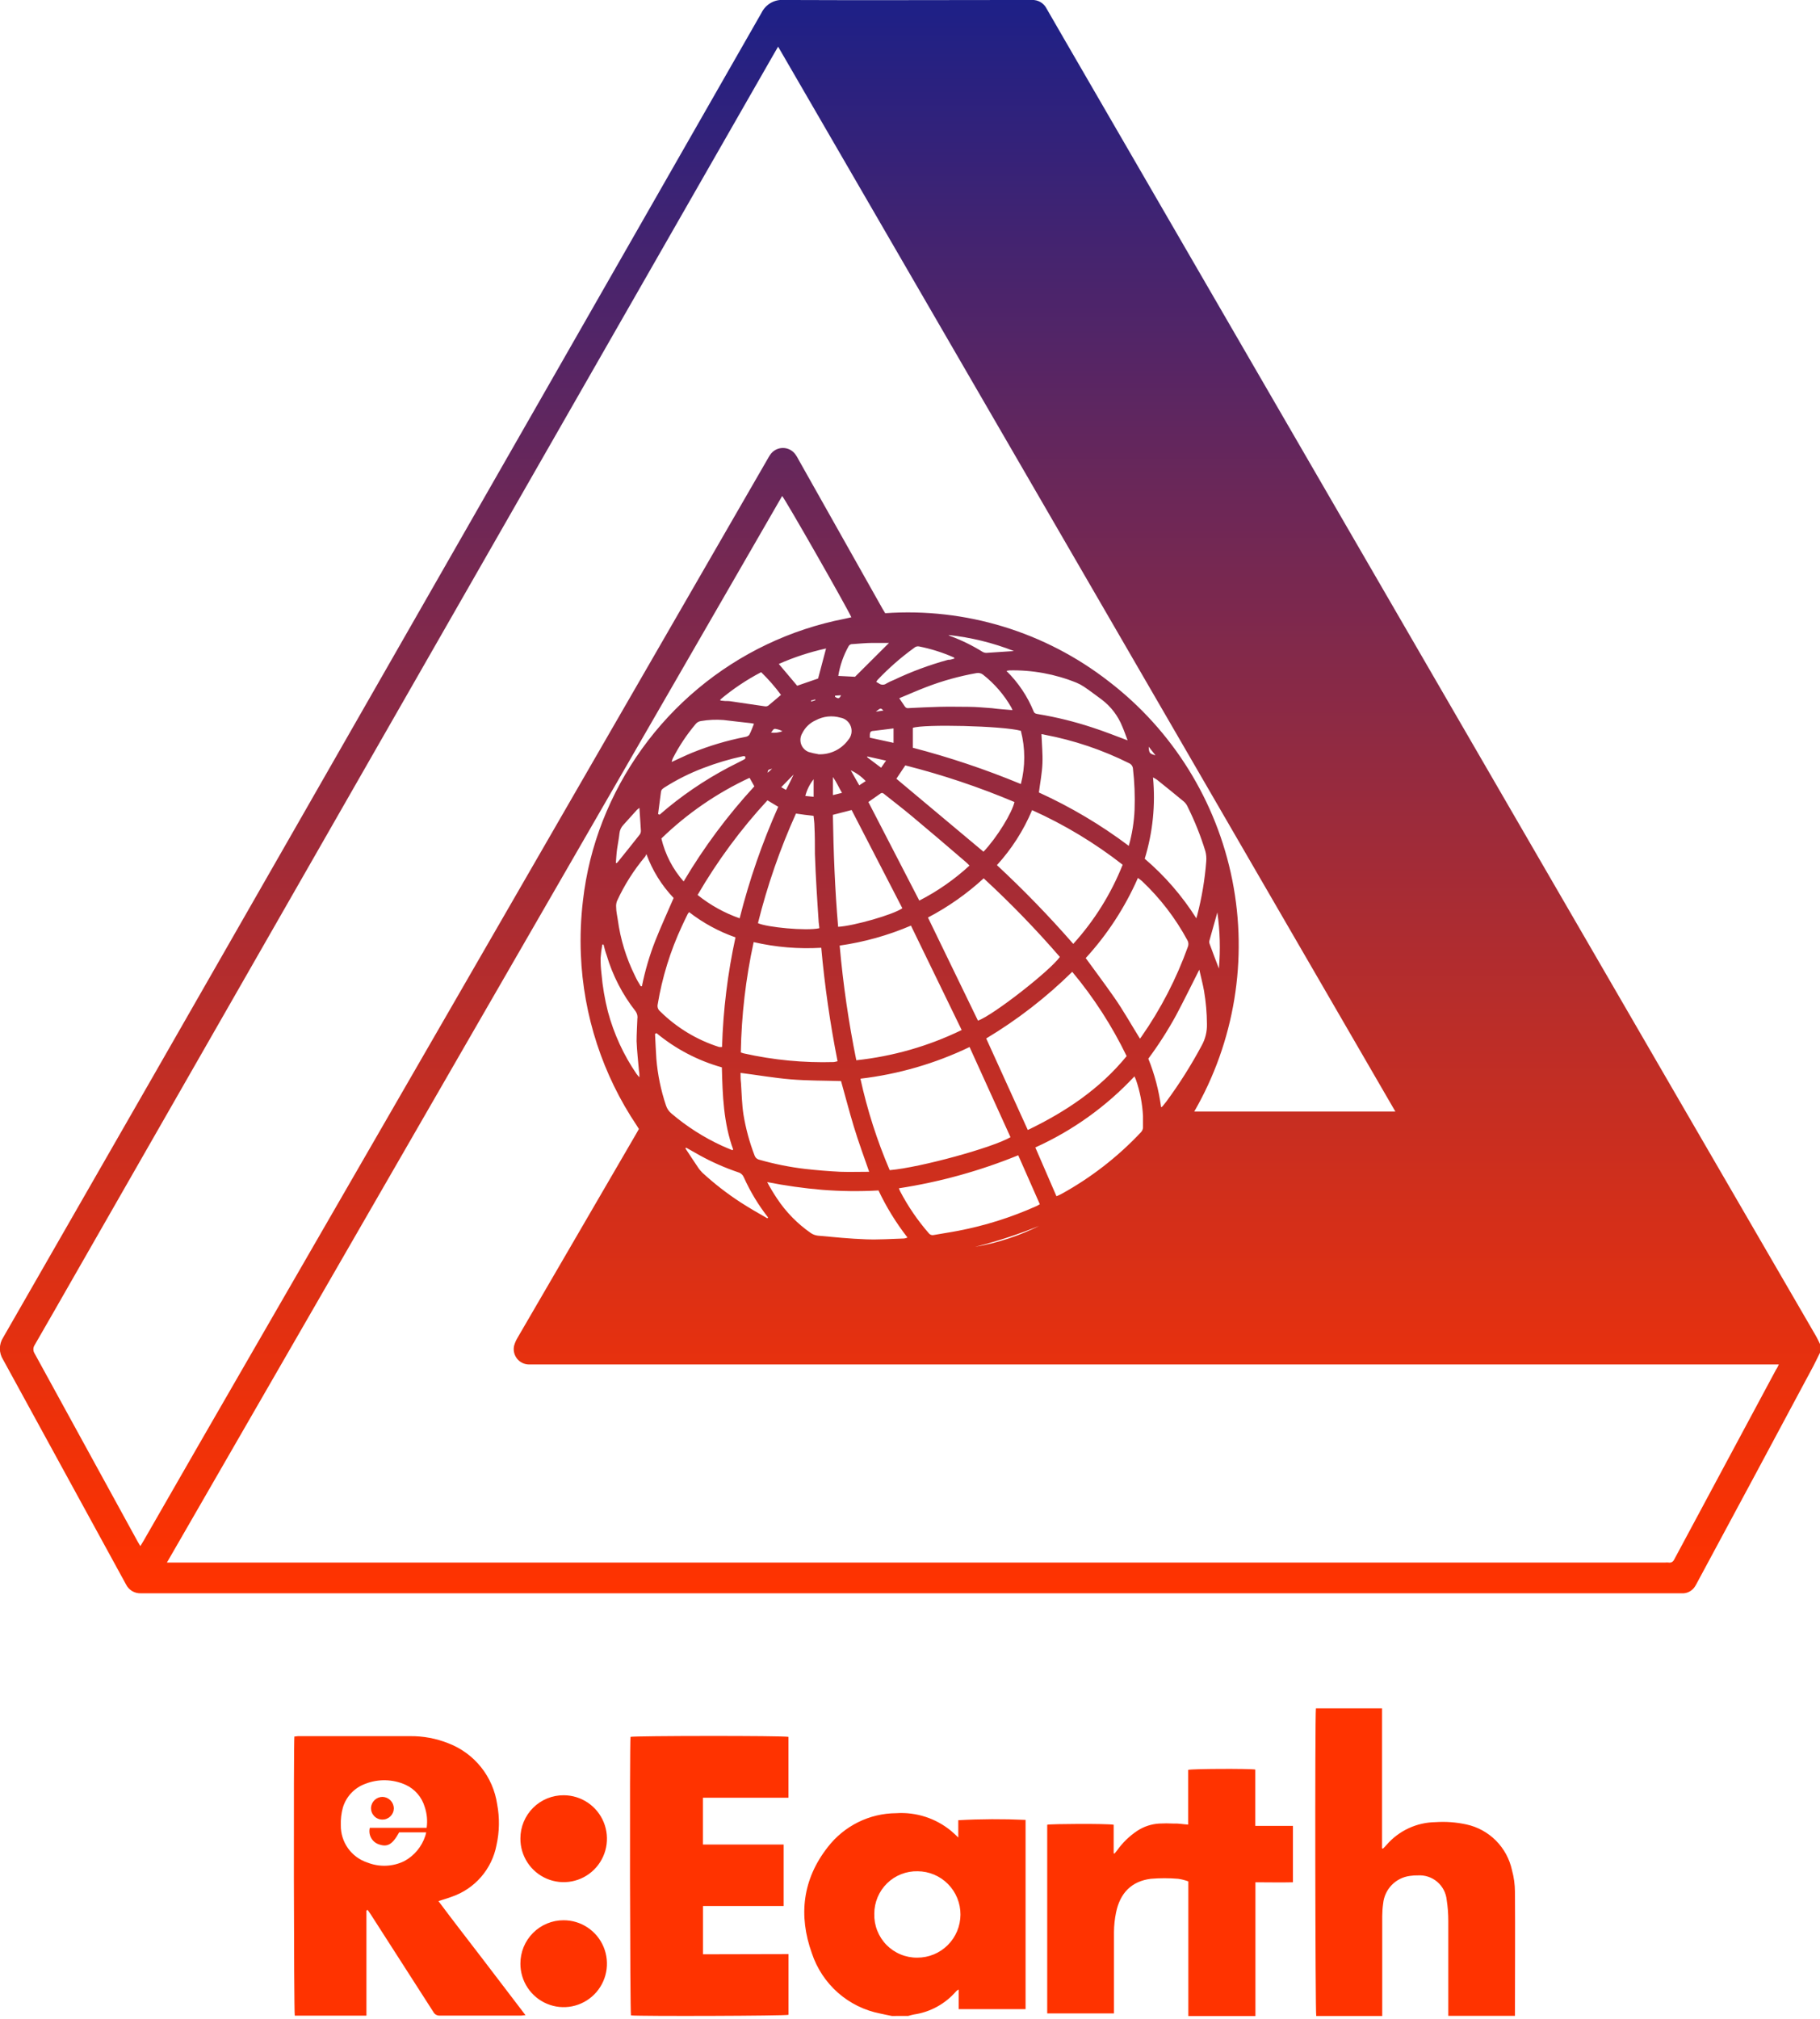 <svg width="92" height="102" viewBox="0 0 92 102" fill="none" xmlns="http://www.w3.org/2000/svg">
<g clip-path="url(#clip0_8318_153926)">
<path d="M91.999 68.349C91.892 68.564 91.785 68.782 91.675 69.001C89.727 72.644 87.771 76.287 85.807 79.931C85.768 80.002 85.732 80.077 85.687 80.146C85.625 80.247 85.54 80.333 85.439 80.394C85.338 80.456 85.224 80.493 85.106 80.501H7.12C6.964 80.507 6.81 80.467 6.676 80.387C6.543 80.307 6.435 80.189 6.367 80.048C4.301 76.268 2.231 72.484 0.158 68.698C0.051 68.531 -0.006 68.337 -0.006 68.139C-0.006 67.941 0.051 67.747 0.158 67.581C5.2 58.811 10.232 50.036 15.254 41.258C23.002 27.729 30.748 14.193 38.492 0.651C38.595 0.438 38.76 0.261 38.965 0.145C39.17 0.028 39.406 -0.022 39.641 -0.001C43.731 0.019 47.817 -0.001 51.906 -0.001H52.15C52.304 -0.01 52.457 0.026 52.591 0.103C52.725 0.18 52.833 0.294 52.903 0.432C53.182 0.921 53.463 1.407 53.746 1.892L77.764 43.32C82.431 51.371 87.102 59.42 91.775 67.466C91.869 67.626 91.944 67.792 92.025 67.958L91.999 68.349ZM89.919 68.939H26.724C26.609 68.936 26.497 68.908 26.395 68.857C26.292 68.805 26.203 68.732 26.132 68.641C26.062 68.551 26.012 68.446 25.987 68.334C25.962 68.222 25.962 68.106 25.987 67.994C26.026 67.853 26.084 67.719 26.159 67.594C28.158 64.154 30.161 60.714 32.166 57.272L32.296 57.041L32.186 56.865C30.464 54.304 29.487 51.312 29.362 48.225C29.325 47.312 29.361 46.398 29.469 45.492C29.627 44.114 29.963 42.763 30.469 41.473C31.486 38.878 33.139 36.583 35.274 34.799C37.409 33.014 39.958 31.799 42.685 31.266L43.036 31.188C42.789 30.644 39.677 25.192 39.537 25.061C29.175 43.005 18.809 60.967 8.438 78.947H84.187C84.236 78.942 84.285 78.942 84.333 78.947C84.508 78.977 84.593 78.885 84.658 78.742C86.365 75.555 88.074 72.369 89.786 69.186C89.838 69.118 89.867 69.046 89.919 68.939ZM7.094 78.117L7.253 77.856C9.201 74.462 11.155 71.069 13.118 67.675C16.459 61.889 19.801 56.101 23.144 50.312L38.813 23.172C38.849 23.11 38.885 23.045 38.927 22.983C38.998 22.876 39.095 22.788 39.208 22.727C39.321 22.666 39.448 22.634 39.576 22.634C39.705 22.634 39.831 22.666 39.945 22.727C40.058 22.788 40.154 22.876 40.225 22.983C40.276 23.057 40.321 23.135 40.362 23.215L44.604 30.745L44.746 30.982C48.805 30.697 52.825 31.922 56.041 34.422C59.274 36.898 61.496 40.471 62.293 44.472C63.089 48.474 62.405 52.63 60.368 56.162H70.536C60.131 38.22 49.73 20.286 39.333 2.357C39.248 2.501 39.187 2.605 39.128 2.709C27.323 23.325 15.514 43.942 3.703 64.558C3.053 65.688 2.404 66.838 1.755 67.952C1.711 68.017 1.687 68.094 1.687 68.173C1.687 68.252 1.711 68.329 1.755 68.395C3.486 71.55 5.217 74.708 6.948 77.869C6.99 77.938 7.032 78.006 7.094 78.117ZM56.953 53.364C56.213 51.835 55.288 50.404 54.201 49.101C52.889 50.392 51.429 51.523 49.852 52.468L51.955 57.093C53.876 56.168 55.603 55.012 56.953 53.358V53.364ZM51.082 57.461C50.394 55.944 49.706 54.439 49.011 52.901C47.272 53.736 45.408 54.276 43.494 54.501C43.84 56.085 44.336 57.632 44.974 59.122C46.532 58.989 50.212 57.973 51.082 57.455V57.461ZM42.445 47.782C42.617 49.725 42.898 51.657 43.286 53.569C45.136 53.372 46.938 52.855 48.612 52.042L46.048 46.766C44.896 47.259 43.685 47.598 42.445 47.775V47.782ZM53.578 48.352C52.369 46.956 51.083 45.629 49.725 44.378C48.876 45.158 47.928 45.823 46.908 46.358L49.436 51.569C50.219 51.283 53.084 49.045 53.578 48.345V48.352ZM43.938 59.21C43.672 58.442 43.396 57.699 43.163 56.93C42.929 56.162 42.731 55.383 42.514 54.621C41.66 54.595 40.809 54.605 39.962 54.533C39.115 54.462 38.285 54.315 37.434 54.208C37.434 54.374 37.434 54.55 37.457 54.725C37.492 55.25 37.502 55.781 37.58 56.302C37.697 57.017 37.887 57.717 38.148 58.393C38.168 58.445 38.2 58.491 38.243 58.527C38.286 58.563 38.337 58.587 38.392 58.598C39.148 58.813 39.921 58.968 40.702 59.06C41.29 59.126 41.881 59.174 42.471 59.204C42.965 59.22 43.452 59.204 43.938 59.204V59.21ZM38.096 47.606C37.697 49.436 37.48 51.302 37.447 53.175C37.512 53.195 37.557 53.214 37.603 53.224C39.094 53.558 40.62 53.705 42.147 53.66C42.212 53.651 42.276 53.637 42.338 53.618C41.962 51.716 41.689 49.821 41.514 47.886C40.366 47.955 39.214 47.858 38.093 47.599L38.096 47.606ZM56.758 43.697C55.346 42.594 53.806 41.666 52.172 40.932C51.742 41.953 51.14 42.893 50.394 43.711C51.749 44.968 53.037 46.297 54.253 47.69C55.32 46.514 56.167 45.155 56.755 43.678L56.758 43.697ZM57.515 44.372C56.863 45.852 55.974 47.215 54.883 48.407C55.376 49.084 55.856 49.726 56.327 50.4C56.797 51.074 57.19 51.781 57.625 52.478L57.693 52.387C58.677 50.979 59.47 49.446 60.05 47.827C60.069 47.774 60.077 47.717 60.072 47.661C60.067 47.605 60.049 47.55 60.02 47.502C59.42 46.391 58.646 45.384 57.729 44.518C57.661 44.456 57.593 44.414 57.511 44.352L57.515 44.372ZM34.828 46.098C34.804 46.121 34.783 46.148 34.766 46.176C34.666 46.378 34.565 46.583 34.471 46.791C33.883 48.051 33.471 49.386 33.244 50.758C33.233 50.818 33.237 50.879 33.256 50.936C33.276 50.993 33.309 51.044 33.354 51.084C34.195 51.918 35.22 52.54 36.347 52.898C36.398 52.904 36.449 52.904 36.499 52.898C36.554 51.036 36.782 49.182 37.178 47.361C36.33 47.063 35.535 46.63 34.825 46.078L34.828 46.098ZM52.646 37.112C52.666 37.62 52.714 38.089 52.695 38.574C52.675 39.06 52.578 39.551 52.516 40.04C54.124 40.772 55.647 41.676 57.06 42.737C57.227 42.142 57.325 41.53 57.352 40.913C57.377 40.221 57.35 39.529 57.271 38.841C57.268 38.782 57.248 38.726 57.215 38.677C57.182 38.628 57.136 38.589 57.083 38.565C55.73 37.889 54.291 37.403 52.805 37.122C52.752 37.106 52.698 37.096 52.643 37.092L52.646 37.112ZM51.471 58.37C49.532 59.16 47.507 59.72 45.438 60.038C45.467 60.106 45.48 60.151 45.503 60.194C45.903 60.958 46.392 61.672 46.96 62.321C46.989 62.355 47.026 62.381 47.069 62.394C47.111 62.408 47.157 62.41 47.2 62.399C47.612 62.324 48.031 62.265 48.447 62.184C49.801 61.923 51.121 61.507 52.38 60.943C52.443 60.914 52.504 60.88 52.562 60.842L51.471 58.37ZM52.341 57.989L53.403 60.438L53.503 60.399L53.656 60.324C55.145 59.504 56.497 58.456 57.664 57.217C57.726 57.156 57.766 57.076 57.778 56.989V56.386C57.745 55.761 57.625 55.144 57.421 54.553C57.404 54.504 57.378 54.458 57.346 54.383C55.929 55.9 54.227 57.12 52.338 57.973L52.341 57.989ZM44.402 60.148C43.455 60.201 42.505 60.19 41.559 60.116C40.627 60.037 39.699 59.906 38.781 59.725C38.931 60.008 39.096 60.283 39.274 60.549C39.728 61.236 40.309 61.83 40.985 62.298C41.09 62.37 41.212 62.416 41.339 62.431C42.153 62.506 42.961 62.588 43.786 62.617C44.435 62.64 45.065 62.594 45.707 62.575C45.764 62.565 45.82 62.548 45.873 62.526C45.294 61.784 44.8 60.98 44.399 60.129L44.402 60.148ZM42.101 41.17C42.134 43.075 42.205 44.955 42.367 46.827C43.146 46.785 45.162 46.212 45.613 45.889L43.049 40.926L42.101 41.17ZM33.176 52.208L33.111 52.237C33.134 52.657 33.15 53.081 33.179 53.501C33.245 54.303 33.409 55.093 33.666 55.856C33.718 56.017 33.816 56.16 33.948 56.266C34.722 56.923 35.581 57.471 36.503 57.894C36.671 57.973 36.847 58.041 37.022 58.113L37.061 58.077C36.574 56.742 36.525 55.344 36.49 53.928C35.275 53.588 34.144 52.995 33.173 52.188L33.176 52.208ZM60.471 46.407C60.497 46.322 60.504 46.293 60.514 46.261C60.748 45.365 60.903 44.451 60.974 43.528C60.99 43.351 60.975 43.172 60.929 43.001C60.695 42.239 60.4 41.499 60.046 40.786C60.003 40.681 59.938 40.587 59.855 40.509C59.4 40.131 58.94 39.76 58.479 39.392C58.416 39.35 58.351 39.312 58.284 39.278C58.415 40.662 58.273 42.059 57.865 43.388C58.878 44.252 59.755 45.263 60.468 46.388L60.471 46.407ZM41.416 46.899C41.416 46.798 41.391 46.697 41.384 46.593C41.348 46.036 41.309 45.476 41.277 44.916C41.244 44.355 41.212 43.733 41.193 43.141C41.193 42.675 41.193 42.212 41.17 41.747C41.17 41.571 41.141 41.398 41.124 41.219L40.676 41.167L40.235 41.105C39.43 42.889 38.787 44.742 38.314 46.642C38.749 46.85 40.764 47.046 41.416 46.899ZM45.311 39.346L49.715 43.033C50.41 42.303 51.166 41.05 51.28 40.522C49.49 39.767 47.645 39.148 45.762 38.672L45.311 39.346ZM49.008 43.733C48.942 43.664 48.873 43.597 48.8 43.535C47.911 42.768 47.016 42.008 46.116 41.255C45.662 40.874 45.191 40.515 44.727 40.144C44.665 40.095 44.604 40.027 44.513 40.089L43.896 40.522L46.47 45.502C47.392 45.03 48.245 44.435 49.008 43.733ZM51.604 39.613C51.833 38.731 51.833 37.805 51.604 36.923C50.696 36.672 46.671 36.578 46.142 36.776V37.78C48.003 38.264 49.828 38.877 51.604 39.613ZM32.39 49.83H32.449C32.605 49.052 32.829 48.289 33.117 47.55C33.406 46.821 33.734 46.104 34.052 45.371C33.446 44.736 32.977 43.98 32.676 43.154C32.657 43.199 32.634 43.242 32.608 43.284C32.038 43.963 31.561 44.715 31.19 45.521C31.15 45.625 31.136 45.737 31.147 45.847C31.147 46.056 31.199 46.264 31.229 46.472C31.362 47.457 31.656 48.413 32.098 49.303C32.189 49.505 32.293 49.671 32.39 49.83ZM56.995 37.392C56.901 37.148 56.827 36.926 56.733 36.711C56.517 36.171 56.159 35.701 55.697 35.35C55.395 35.132 55.103 34.901 54.798 34.699C54.677 34.618 54.549 34.549 54.415 34.493C53.337 34.057 52.182 33.845 51.02 33.871C50.972 33.877 50.924 33.886 50.877 33.901C51.471 34.483 51.94 35.181 52.254 35.953C52.296 36.053 52.377 36.063 52.468 36.08C53.404 36.234 54.326 36.462 55.227 36.76C55.824 36.952 56.379 37.177 56.995 37.405V37.392ZM37.392 46.384C37.879 44.458 38.53 42.577 39.339 40.763L38.794 40.437C37.446 41.896 36.262 43.5 35.263 45.218C35.901 45.73 36.62 46.129 37.392 46.398V46.384ZM58.044 53.481C58.363 54.271 58.581 55.099 58.693 55.944C58.735 55.917 58.755 55.911 58.761 55.901C58.829 55.82 58.897 55.735 58.959 55.654C59.62 54.758 60.215 53.815 60.741 52.833C60.927 52.501 61.02 52.123 61.01 51.742C61.007 51.181 60.958 50.621 60.864 50.068C60.799 49.713 60.708 49.364 60.624 48.993C60.225 49.781 59.852 50.544 59.452 51.296C59.034 52.061 58.564 52.795 58.044 53.494V53.481ZM34.562 44.528C35.581 42.808 36.778 41.2 38.132 39.73L37.931 39.372C37.931 39.353 37.905 39.333 37.885 39.301C36.241 40.066 34.736 41.101 33.432 42.365C33.624 43.173 34.012 43.92 34.562 44.541V44.528ZM51.176 35.864C51.161 35.825 51.143 35.785 51.124 35.747C50.757 35.104 50.269 34.539 49.686 34.083C49.64 34.048 49.588 34.024 49.532 34.011C49.476 33.998 49.418 33.997 49.362 34.008C48.5 34.161 47.654 34.395 46.837 34.708C46.376 34.884 45.928 35.083 45.457 35.278C45.564 35.438 45.658 35.571 45.746 35.705C45.767 35.735 45.797 35.758 45.831 35.77C45.865 35.783 45.902 35.785 45.938 35.777C46.454 35.751 46.97 35.724 47.489 35.712C48.008 35.698 48.463 35.712 48.95 35.712C49.346 35.712 49.738 35.754 50.134 35.78C50.462 35.825 50.8 35.848 51.176 35.878V35.864ZM30.508 47.723H30.446C30.404 47.953 30.375 48.184 30.359 48.417C30.358 48.676 30.373 48.935 30.404 49.192C30.46 49.839 30.569 50.481 30.729 51.11C31.03 52.236 31.521 53.303 32.179 54.263C32.212 54.312 32.254 54.351 32.322 54.432C32.322 54.292 32.322 54.204 32.3 54.107C32.257 53.608 32.199 53.107 32.179 52.605C32.179 52.234 32.205 51.859 32.218 51.488C32.23 51.42 32.229 51.351 32.214 51.284C32.199 51.217 32.17 51.153 32.131 51.097C31.466 50.253 30.968 49.289 30.664 48.257C30.599 48.081 30.553 47.902 30.508 47.723ZM38.119 36.571C38.069 36.557 38.018 36.546 37.966 36.539C37.502 36.483 37.035 36.438 36.571 36.379C36.191 36.349 35.81 36.367 35.435 36.431C35.379 36.438 35.325 36.456 35.276 36.485C35.228 36.514 35.186 36.552 35.152 36.597C34.708 37.125 34.324 37.702 34.01 38.317C33.986 38.376 33.966 38.437 33.952 38.499C34.312 38.337 34.64 38.174 34.974 38.037C35.845 37.682 36.748 37.413 37.671 37.233C37.748 37.224 37.819 37.188 37.872 37.132C37.973 36.956 38.028 36.767 38.112 36.571H38.119ZM41.364 38.109C41.657 38.123 41.949 38.064 42.214 37.937C42.478 37.81 42.707 37.62 42.88 37.382C42.96 37.291 43.014 37.179 43.036 37.06C43.059 36.941 43.049 36.818 43.008 36.703C42.968 36.589 42.898 36.487 42.805 36.409C42.712 36.331 42.6 36.279 42.481 36.259C42.064 36.139 41.617 36.187 41.235 36.392C40.939 36.522 40.699 36.753 40.556 37.044C40.506 37.125 40.475 37.217 40.464 37.313C40.454 37.408 40.464 37.505 40.495 37.596C40.526 37.687 40.577 37.77 40.644 37.839C40.71 37.907 40.791 37.961 40.881 37.995C41.039 38.042 41.201 38.08 41.364 38.105V38.109ZM38.788 61.558L38.827 61.513C38.339 60.89 37.928 60.211 37.603 59.49C37.578 59.428 37.54 59.372 37.49 59.327C37.441 59.282 37.382 59.248 37.317 59.23C36.644 59.002 35.993 58.716 35.37 58.373L34.685 57.986L34.646 58.021C34.851 58.331 35.055 58.644 35.263 58.95C35.332 59.06 35.414 59.161 35.506 59.252C36.105 59.802 36.747 60.301 37.428 60.744C37.882 61.037 38.336 61.298 38.788 61.555V61.558ZM33.27 41.128L33.341 41.164L33.724 40.838C34.84 39.92 36.059 39.138 37.356 38.506L37.616 38.372C37.684 38.337 37.703 38.284 37.652 38.206C37.621 38.205 37.591 38.205 37.561 38.206C36.872 38.355 36.196 38.556 35.539 38.809C34.858 39.068 34.206 39.395 33.591 39.786C33.51 39.841 33.429 39.887 33.413 40.001C33.364 40.385 33.312 40.766 33.264 41.138L33.27 41.128ZM48.252 33.262C48.229 33.236 48.219 33.22 48.206 33.213C47.643 32.965 47.054 32.779 46.45 32.66C46.407 32.653 46.362 32.656 46.32 32.669C46.278 32.682 46.239 32.704 46.207 32.735C45.538 33.218 44.917 33.763 44.35 34.363C44.329 34.391 44.31 34.42 44.292 34.451C44.341 34.477 44.383 34.5 44.422 34.526C44.479 34.571 44.549 34.595 44.621 34.595C44.694 34.595 44.764 34.571 44.821 34.526C44.934 34.462 45.051 34.407 45.172 34.36C46.057 33.938 46.978 33.596 47.924 33.337C48.034 33.344 48.128 33.305 48.245 33.272L48.252 33.262ZM36.415 35.337V35.395L36.649 35.418C36.752 35.418 36.86 35.418 36.973 35.438C37.535 35.519 38.093 35.607 38.654 35.685C38.715 35.697 38.777 35.687 38.83 35.656C39.041 35.487 39.245 35.304 39.479 35.109C39.176 34.7 38.841 34.317 38.476 33.962C37.739 34.347 37.045 34.811 36.408 35.347L36.415 35.337ZM39.368 33.546L40.297 34.647L41.355 34.282L41.757 32.764C40.937 32.944 40.137 33.206 39.368 33.546ZM44.938 32.484H44.078C43.802 32.484 43.429 32.52 43.104 32.542C43.064 32.538 43.024 32.546 42.987 32.563C42.951 32.581 42.921 32.609 42.9 32.643C42.637 33.111 42.459 33.622 42.374 34.151L43.221 34.194L44.938 32.484ZM32.322 40.818C32.27 40.861 32.231 40.883 32.199 40.916C31.972 41.17 31.745 41.424 31.514 41.675C31.401 41.791 31.33 41.943 31.313 42.105C31.287 42.369 31.229 42.632 31.193 42.896C31.157 43.16 31.151 43.372 31.131 43.609C31.15 43.608 31.169 43.602 31.186 43.592C31.202 43.583 31.217 43.57 31.229 43.554C31.599 43.095 31.972 42.632 32.335 42.17C32.377 42.112 32.399 42.042 32.397 41.971C32.377 41.6 32.348 41.229 32.322 40.818ZM51.254 32.894C50.191 32.477 49.078 32.204 47.943 32.083C47.972 32.104 48.002 32.122 48.034 32.135C48.606 32.346 49.155 32.614 49.673 32.937C49.735 32.972 49.806 32.989 49.878 32.985C50.322 32.956 50.764 32.923 51.254 32.894ZM61.536 46.101C61.403 46.57 61.27 47.039 61.14 47.508C61.122 47.562 61.122 47.62 61.14 47.674C61.289 48.084 61.445 48.492 61.614 48.935C61.697 47.989 61.671 47.037 61.536 46.098V46.101ZM45.168 36.803C44.798 36.848 44.471 36.894 44.143 36.93C44.032 36.93 43.977 36.991 43.971 37.096C43.964 37.2 43.971 37.206 43.971 37.272L45.168 37.532V36.803ZM52.611 61.904C51.532 62.348 50.422 62.714 49.29 62.998C50.445 62.798 51.564 62.427 52.611 61.897V61.904ZM41.128 40.258V39.372C40.93 39.62 40.787 39.908 40.709 40.216L41.128 40.258ZM44.789 38.431L43.838 38.219V38.262L44.539 38.789L44.789 38.431ZM42.562 40.059C42.403 39.789 42.293 39.529 42.105 39.258V40.173L42.562 40.059ZM43.435 39.678L43.76 39.464C43.545 39.235 43.288 39.05 43.004 38.919L43.435 39.678ZM39.492 39.773L39.732 39.91C39.872 39.646 39.988 39.411 40.118 39.131L39.492 39.773ZM38.976 37.017C39.171 37.039 39.369 37.014 39.553 36.946C39.478 36.903 39.398 36.871 39.313 36.851C39.122 36.803 39.122 36.803 38.986 37.005L38.976 37.017ZM58.066 37.727C58.086 38.053 58.105 38.076 58.41 38.164L58.066 37.727ZM42.212 35.148V35.207C42.38 35.314 42.429 35.304 42.514 35.129L42.212 35.148ZM44.279 35.956L44.656 35.9C44.519 35.764 44.519 35.764 44.289 35.943L44.279 35.956ZM39.031 38.835C38.817 38.897 38.817 38.897 38.807 39.043L39.031 38.835ZM41.001 35.395V35.448L41.212 35.379V35.337L41.001 35.395Z" fill="url(#paint0_linear_8318_153926)"/>
<path d="M45.085 101.857C44.887 101.815 44.689 101.779 44.491 101.733C43.698 101.578 42.96 101.213 42.353 100.678C41.747 100.142 41.293 99.454 41.038 98.685C40.353 96.776 40.57 94.949 41.839 93.33C42.248 92.799 42.773 92.367 43.373 92.069C43.973 91.771 44.633 91.614 45.302 91.611C46.311 91.545 47.307 91.867 48.087 92.513C48.197 92.607 48.301 92.705 48.441 92.839V91.966C49.574 91.903 50.709 91.898 51.842 91.95V101.512H48.46V100.518C48.42 100.54 48.382 100.565 48.347 100.593C47.797 101.238 47.032 101.661 46.195 101.782C46.101 101.798 46.007 101.828 45.912 101.854L45.085 101.857ZM44.195 96.692C44.187 96.982 44.237 97.271 44.343 97.541C44.449 97.811 44.608 98.058 44.81 98.265C45.013 98.472 45.256 98.636 45.523 98.746C45.79 98.857 46.077 98.913 46.367 98.91C46.944 98.912 47.498 98.685 47.907 98.277C48.317 97.87 48.548 97.316 48.551 96.737C48.554 96.159 48.327 95.602 47.921 95.191C47.515 94.78 46.963 94.548 46.386 94.545C46.101 94.538 45.817 94.589 45.552 94.694C45.286 94.798 45.044 94.955 44.84 95.155C44.636 95.355 44.474 95.594 44.363 95.858C44.252 96.122 44.195 96.405 44.195 96.692ZM18.523 96.532V101.841H14.901C14.852 101.655 14.836 88.126 14.881 87.738C14.941 87.728 15.002 87.722 15.063 87.719H20.72C21.387 87.71 22.048 87.833 22.667 88.08C23.313 88.328 23.882 88.743 24.315 89.284C24.748 89.825 25.029 90.472 25.131 91.158C25.26 91.841 25.249 92.544 25.098 93.223C24.985 93.818 24.717 94.372 24.321 94.83C23.926 95.287 23.417 95.632 22.846 95.829C22.635 95.91 22.414 95.972 22.164 96.053C22.891 97.03 23.625 97.968 24.352 98.919C25.079 99.87 25.812 100.831 26.565 101.818C26.465 101.818 26.406 101.838 26.345 101.838H22.226C22.159 101.841 22.093 101.824 22.035 101.79C21.977 101.756 21.931 101.706 21.901 101.645C20.852 100.008 19.8 98.371 18.747 96.734C18.695 96.653 18.64 96.574 18.584 96.496L18.523 96.532ZM21.567 92.35C21.617 91.997 21.584 91.636 21.47 91.298C21.398 91.051 21.274 90.823 21.106 90.629C20.938 90.435 20.73 90.28 20.496 90.174C20.177 90.032 19.832 89.954 19.483 89.947C19.134 89.939 18.786 90.001 18.461 90.129C18.193 90.227 17.951 90.386 17.755 90.594C17.559 90.802 17.414 91.053 17.332 91.327C17.252 91.618 17.217 91.919 17.228 92.22C17.222 92.637 17.35 93.046 17.592 93.385C17.834 93.724 18.179 93.977 18.575 94.106C18.875 94.224 19.197 94.279 19.519 94.265C19.842 94.252 20.158 94.171 20.447 94.027C20.944 93.755 21.319 93.303 21.496 92.764C21.516 92.703 21.532 92.641 21.544 92.578H20.178C19.831 93.207 19.578 93.347 19.12 93.174C18.961 93.112 18.83 92.995 18.752 92.843C18.673 92.691 18.653 92.516 18.695 92.35H21.567ZM69.91 93.402C69.972 93.34 70.034 93.278 70.089 93.213C70.397 92.858 70.776 92.572 71.201 92.374C71.627 92.176 72.09 92.07 72.559 92.064C73.086 92.028 73.616 92.067 74.133 92.181C74.697 92.304 75.213 92.588 75.621 92.998C76.028 93.408 76.309 93.927 76.431 94.493C76.527 94.848 76.578 95.213 76.58 95.581C76.596 97.617 76.58 99.655 76.58 101.691V101.851H73.211V101.564V97.063C73.212 96.705 73.185 96.348 73.13 95.995C73.095 95.64 72.925 95.313 72.655 95.082C72.385 94.85 72.037 94.733 71.683 94.754C71.545 94.751 71.407 94.76 71.27 94.78C70.92 94.825 70.595 94.988 70.349 95.242C70.103 95.497 69.951 95.827 69.917 96.18C69.887 96.39 69.872 96.601 69.871 96.812V101.857H66.535C66.486 101.691 66.464 86.764 66.519 86.312H69.862V93.386L69.91 93.402ZM39.859 98.73V101.798C39.678 101.854 32.368 101.877 31.895 101.828C31.846 101.652 31.823 88.22 31.872 87.755C32.044 87.699 39.593 87.689 39.856 87.755V90.829H35.533V93.194H39.613V96.301H35.536V98.74L39.859 98.73ZM60.063 92.187V89.422C60.248 89.367 63.137 89.354 63.455 89.406V92.252H65.357V95.102C64.74 95.118 64.117 95.102 63.461 95.102V101.86H60.07V100.743V95.057C59.904 94.995 59.732 94.952 59.557 94.926C59.096 94.887 58.632 94.887 58.171 94.926C57.197 95.05 56.616 95.646 56.415 96.633C56.349 96.955 56.314 97.282 56.311 97.61V101.727H52.936V92.194C53.114 92.148 55.928 92.132 56.295 92.194V93.637L56.337 93.653C56.38 93.597 56.425 93.549 56.467 93.493C56.746 93.1 57.095 92.762 57.496 92.497C57.825 92.283 58.205 92.158 58.596 92.135C58.84 92.122 59.083 92.122 59.327 92.135C59.567 92.122 59.804 92.171 60.063 92.187ZM28.49 97.021C28.923 97.02 29.346 97.148 29.706 97.389C30.067 97.63 30.348 97.973 30.514 98.374C30.68 98.775 30.723 99.217 30.639 99.643C30.555 100.069 30.346 100.461 30.04 100.768C29.734 101.075 29.344 101.284 28.919 101.369C28.494 101.453 28.054 101.41 27.655 101.243C27.255 101.077 26.913 100.795 26.673 100.433C26.433 100.072 26.305 99.647 26.306 99.213C26.305 98.924 26.361 98.639 26.47 98.373C26.58 98.106 26.741 97.864 26.944 97.661C27.146 97.457 27.388 97.296 27.653 97.186C27.918 97.076 28.203 97.02 28.49 97.021ZM28.5 90.705C28.933 90.707 29.356 90.837 29.715 91.08C30.074 91.322 30.354 91.667 30.518 92.069C30.682 92.471 30.723 92.913 30.637 93.339C30.55 93.765 30.34 94.155 30.032 94.461C29.724 94.766 29.333 94.974 28.908 95.056C28.482 95.138 28.042 95.092 27.643 94.923C27.244 94.754 26.904 94.471 26.666 94.108C26.428 93.745 26.302 93.319 26.306 92.884C26.306 92.596 26.363 92.311 26.474 92.046C26.585 91.78 26.747 91.539 26.951 91.336C27.154 91.134 27.396 90.974 27.662 90.865C27.928 90.757 28.213 90.703 28.5 90.705Z" fill="#FF3300"/>
<path d="M19.909 91.367C19.907 91.443 19.891 91.518 19.86 91.588C19.83 91.657 19.786 91.72 19.731 91.773C19.677 91.826 19.612 91.867 19.541 91.895C19.471 91.923 19.395 91.936 19.32 91.935C19.244 91.933 19.169 91.917 19.099 91.886C19.03 91.856 18.967 91.812 18.914 91.757C18.862 91.702 18.82 91.637 18.793 91.567C18.765 91.496 18.752 91.42 18.753 91.344C18.761 91.193 18.826 91.051 18.935 90.947C19.045 90.843 19.19 90.786 19.341 90.787C19.491 90.793 19.634 90.856 19.739 90.964C19.845 91.071 19.905 91.216 19.909 91.367Z" fill="#FF3300"/>
</g>
<defs>
<linearGradient id="paint0_linear_8318_153926" x1="45.999" y1="80.51" x2="45.999" y2="-0.001" gradientUnits="userSpaceOnUse">
<stop stop-color="#FF3300"/>
<stop offset="0.12" stop-color="#EC310B"/>
<stop offset="0.36" stop-color="#BA2D29"/>
<stop offset="0.69" stop-color="#6B2758"/>
<stop offset="1" stop-color="#1D2087"/>
</linearGradient>
<clipPath id="clip0_8318_153926">
<rect width="92" height="101.857" fill="white"/>
</clipPath>
</defs>
</svg>
